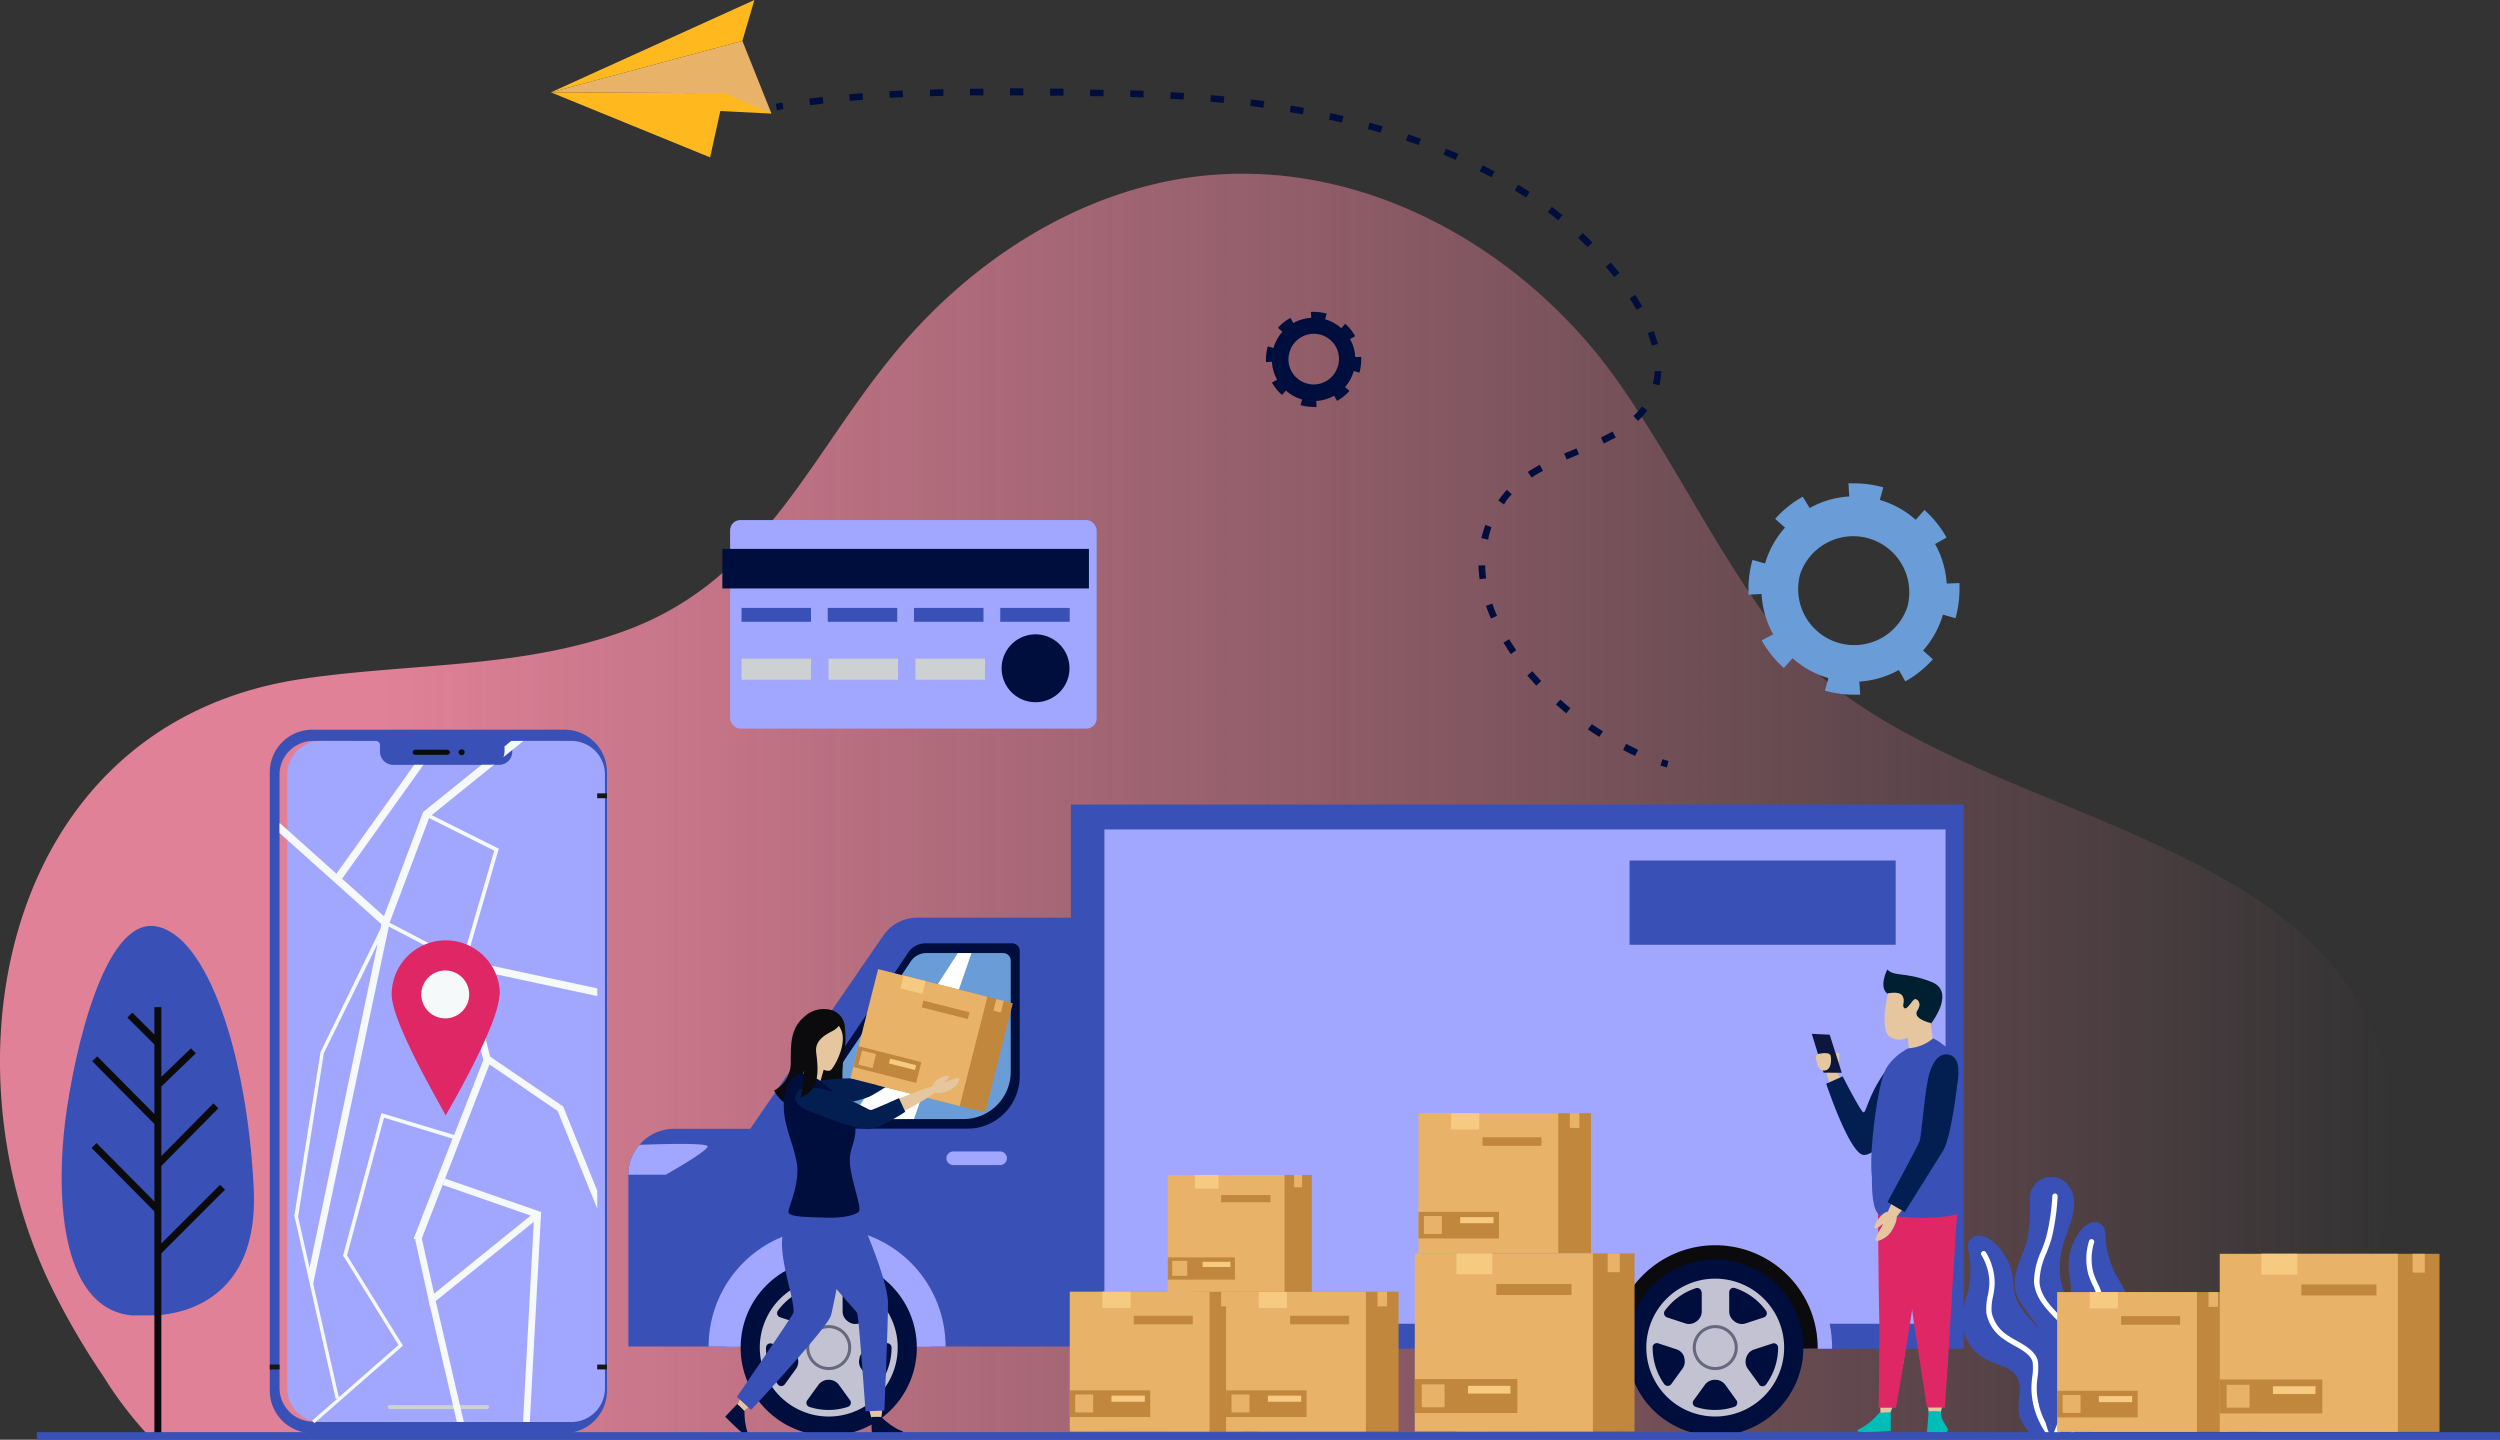 <svg id="Layer_1" data-name="Layer 1" xmlns="http://www.w3.org/2000/svg" xmlns:xlink="http://www.w3.org/1999/xlink" viewBox="0 0 417.75 240.58"><rect x="0" y="0" width="417.75" height="240.58" fill="#333333" stroke="none"/><defs><style>.cls-1{fill:none;}.cls-2{fill:url(#Gradiente_sem_nome_69);}.cls-3{fill:#6a9dd8;}.cls-25,.cls-4{fill:#000e3e;}.cls-5{fill:#3951b6;}.cls-6{fill:#fff;}.cls-7{fill:#a1a7ff;}.cls-8{fill:#c2c2d2;}.cls-9{fill:#67677e;}.cls-10{fill:#0b0a0c;}.cls-11{clip-path:url(#clip-path);}.cls-12{fill:#f6f9fa;}.cls-13{fill:#ced1d2;}.cls-14{fill:#161616;}.cls-15{fill:#e02766;}.cls-16{fill:#e6c69f;}.cls-17{fill:#002032;}.cls-18{fill:#031f51;}.cls-19{fill:#00beb7;}.cls-20{fill:#0d163f;}.cls-21{fill:#c0873d;}.cls-22{fill:#e8b369;}.cls-23{fill:#f6ca81;}.cls-24{clip-path:url(#clip-path-2);}.cls-25{fill-rule:evenodd;}.cls-26{fill:#ffb91f;}</style><linearGradient id="Gradiente_sem_nome_69" y1="134.46" x2="399.92" y2="134.46" gradientUnits="userSpaceOnUse"><stop offset="0.16" stop-color="#e08197"/><stop offset="1" stop-color="#e08197" stop-opacity="0"/></linearGradient><clipPath id="clip-path"><path class="cls-1" d="M99.8,129.44V232a5.64,5.64,0,0,1-5.64,5.63H52.35A5.64,5.64,0,0,1,46.71,232V129.44a5.64,5.64,0,0,1,5.64-5.63h9.16a.7.7,0,0,1,.7.69v1.11a2.19,2.19,0,0,0,2.19,2.19H82.11a2.2,2.2,0,0,0,2.2-2.19V124.5a.69.69,0,0,1,.69-.69h9.16A5.64,5.64,0,0,1,99.8,129.44Z"/></clipPath><clipPath id="clip-path-2"><path class="cls-1" d="M308.87,199.89s-4.7,42.58,36.64,40.27,33.22-41.28,33.22-41.28l-29.22-25Z"/></clipPath></defs><title>Smooth Operations in Supply Chain</title><path class="cls-2" d="M389.92,227.22A61,61,0,0,1,381,240H24.93a62.66,62.66,0,0,1-7.64-10,121.32,121.32,0,0,1-8.92-15.4c-18.52-38.69-7.09-93.89,42.16-101.16,18.16-2.69,37.05-1.66,54.46-8.24,23-8.67,30.49-29.7,45.34-47.18,10.86-12.82,25.48-23,41.89-27.09,30.42-7.64,61.44,8.6,78.65,33.55,9,13,15.85,27.33,25.28,40,26.1,34.95,101.38,30.74,103.71,83.68C400.45,201.68,396.43,215.25,389.92,227.22Z"/><path class="cls-3" d="M325.29,97.51a15.46,15.46,0,0,0-1.94-6.61l1.92-1.07a17.67,17.67,0,0,0-3.7-4.61l-1.46,1.64a15.45,15.45,0,0,0-6-3.32l.59-2.1h0a17.9,17.9,0,0,0-4.82-.67c-.35,0-.7,0-1,0l.13,2.19a15.45,15.45,0,0,0-6.61,1.93L301.24,83a17.67,17.67,0,0,0-4.61,3.7l1.64,1.46a15.6,15.6,0,0,0-3.33,6l-2.1-.6v0a17.9,17.9,0,0,0-.67,4.82c0,.35,0,.69,0,1l2.19-.13A15.62,15.62,0,0,0,296.3,106L294.38,107a17.56,17.56,0,0,0,3.7,4.62l1.46-1.63a15.45,15.45,0,0,0,6,3.32l-.6,2.1,0,0a17.9,17.9,0,0,0,4.82.67c.36,0,.72,0,1.07,0l-.13-2.19a15.46,15.46,0,0,0,6.6-1.94l1.07,1.91a17.51,17.51,0,0,0,4.61-3.7l-1.64-1.46a15.42,15.42,0,0,0,3.32-6l2.1.6h0a17.9,17.9,0,0,0,.67-4.82q0-.54,0-1.05ZM306,112h0l.1-.38Zm12.85-11a9.37,9.37,0,0,1-18.38-2.54,9.51,9.51,0,0,1,.35-2.56,9.37,9.37,0,0,1,18,5.1Z"/><path class="cls-4" d="M226.46,59.66a6.86,6.86,0,0,0-.87-3l.86-.48a7.88,7.88,0,0,0-1.66-2.07l-.66.74a6.92,6.92,0,0,0-2.71-1.5l.27-.94h0a8.17,8.17,0,0,0-2.17-.3l-.47,0,.06,1a7,7,0,0,0-3,.87l-.48-.86a7.93,7.93,0,0,0-2.08,1.66l.74.66a6.9,6.9,0,0,0-1.49,2.71l-.95-.27v0a7.74,7.74,0,0,0-.31,2.17c0,.15,0,.3,0,.46l1-.06a6.82,6.82,0,0,0,.87,3l-.87.48A8.18,8.18,0,0,0,214.23,66l.65-.74a6.92,6.92,0,0,0,2.71,1.5l-.27.94h0a8.11,8.11,0,0,0,2.17.3H220l-.06-1a7,7,0,0,0,3-.87l.48.86a7.72,7.72,0,0,0,2.07-1.67l-.74-.65A6.75,6.75,0,0,0,226.21,62l.95.27h0a8.17,8.17,0,0,0,.3-2.17c0-.16,0-.32,0-.47Zm-8.67,6.52h0l0-.17Zm5.77-5a4.23,4.23,0,0,1-4.05,3.07,4.56,4.56,0,0,1-1.14-.17,4.2,4.2,0,0,1-3.07-4,4.13,4.13,0,0,1,.16-1.14,4.21,4.21,0,1,1,8.1,2.29Z"/><path class="cls-5" d="M199.67,197.34H119.35l28.25-41a6.9,6.9,0,0,1,5.68-3h46.39Z"/><path class="cls-4" d="M161.59,188.62H131.94l19.83-29.46a3.45,3.45,0,0,1,2.86-1.53h14.51a1.27,1.27,0,0,1,1.26,1.27v20.91A8.8,8.8,0,0,1,161.59,188.62Z"/><path class="cls-3" d="M168.89,160.53v18.58A7.9,7.9,0,0,1,161,187H134.47l17.74-26.37a3.08,3.08,0,0,1,2.56-1.37h12.85A1.27,1.27,0,0,1,168.89,160.53Z"/><polygon class="cls-6" points="162.34 159.26 152.72 187 142.21 187 160.05 159.26 162.34 159.26"/><path class="cls-5" d="M180.73,188.62V225H105V196.26a7.68,7.68,0,0,1,7.64-7.64Z"/><rect class="cls-5" x="178.95" y="134.44" width="149.16" height="90.93"/><rect class="cls-7" x="184.55" y="138.6" width="140.55" height="82.6"/><rect class="cls-5" x="272.3" y="143.79" width="44.47" height="14.08"/><path class="cls-7" d="M118.24,191.55c.11.75-7,4.75-7,4.75H105v0a7.54,7.54,0,0,1,1.86-5C110,191.18,118.16,190.94,118.24,191.55Z"/><path class="cls-7" d="M158,225H118.41A19.79,19.79,0,0,1,158,225Z"/><path class="cls-7" d="M155.6,225H121.36a17.12,17.12,0,0,1,34.24,0Z"/><circle class="cls-4" cx="138.48" cy="225.18" r="14.72"/><path class="cls-8" d="M128.22,230.41a11.52,11.52,0,1,0-.69-8.79A11.47,11.47,0,0,0,128.22,230.41Zm8-14.48v3.22a2,2,0,0,1-.83,1.61l-.12.09a2,2,0,0,1-1.79.29l-3.06-1A.72.72,0,0,1,130,219a10.51,10.51,0,0,1,5.22-3.79A.73.73,0,0,1,136.19,215.93Zm10.37,4.21-3.05,1a2,2,0,0,1-1.79-.29l-.12-.09a2,2,0,0,1-.83-1.61v-3.24a.72.72,0,0,1,.95-.68h0a10.44,10.44,0,0,1,5.22,3.81A.72.72,0,0,1,146.56,220.14Zm-.78,11.18-1.89-2.6a2,2,0,0,1-.28-1.79c0-.05,0-.1,0-.14a2,2,0,0,1,1.28-1.29l3.06-1a.73.73,0,0,1,1,.68,10.43,10.43,0,0,1-2,6.15A.73.73,0,0,1,145.78,231.32ZM134.88,234l1.9-2.62a2.08,2.08,0,0,1,1.69-.82h0a2.08,2.08,0,0,1,1.69.82l1.88,2.59a.73.73,0,0,1-.36,1.12,10.37,10.37,0,0,1-6.45,0h0A.72.72,0,0,1,134.88,234ZM128,225.2a.73.73,0,0,1,.95-.69l3.06,1a2,2,0,0,1,1.28,1.29s0,.09,0,.14a2,2,0,0,1-.28,1.79l-1.88,2.59a.72.72,0,0,1-1.17,0A10.46,10.46,0,0,1,128,225.2Z"/><circle class="cls-8" cx="138.48" cy="225.18" r="3.5"/><path class="cls-9" d="M134.72,225.18a3.76,3.76,0,1,1,3.76,3.76A3.77,3.77,0,0,1,134.72,225.18Zm.51,0a3.25,3.25,0,1,0,3.25-3.25A3.25,3.25,0,0,0,135.23,225.18Z"/><path class="cls-7" d="M306.14,225.19v.18h-39.6v-.18a19.8,19.8,0,1,1,39.6,0Z"/><path class="cls-10" d="M303.73,225.19v.18H269.51v-.18a17.11,17.11,0,1,1,34.22,0Z"/><circle class="cls-4" cx="286.62" cy="225.18" r="14.72"/><path class="cls-8" d="M276.36,230.41a11.41,11.41,0,0,0,6.7,5.73,11.53,11.53,0,0,0,14.51-7.4,11.52,11.52,0,0,0-7.39-14.51,11.51,11.51,0,0,0-13.82,16.18Zm8-14.48v3.22a2,2,0,0,1-.82,1.61l-.12.09a2,2,0,0,1-1.8.29l-3.05-1a.73.73,0,0,1-.38-1.11,10.51,10.51,0,0,1,5.22-3.79A.73.73,0,0,1,284.32,215.93Zm10.38,4.21-3.05,1a2,2,0,0,1-1.8-.29l-.11-.09a2,2,0,0,1-.83-1.61v-3.24a.72.72,0,0,1,.94-.68h0a10.36,10.36,0,0,1,5.22,3.81A.71.71,0,0,1,294.7,220.14Zm-.79,11.18-1.89-2.6a2,2,0,0,1-.28-1.79c0-.05,0-.1.05-.14a2,2,0,0,1,1.28-1.29l3.06-1a.72.72,0,0,1,.95.68,10.37,10.37,0,0,1-.51,3.23,10.59,10.59,0,0,1-1.49,2.92A.73.73,0,0,1,293.91,231.32ZM283,234l1.9-2.62a2.08,2.08,0,0,1,1.69-.82h0a2.1,2.1,0,0,1,1.69.82l1.87,2.59a.73.73,0,0,1-.35,1.12,10.41,10.41,0,0,1-6.46,0h0A.71.71,0,0,1,283,234Zm-6.86-8.84a.72.72,0,0,1,.95-.69l3.05,1a2,2,0,0,1,1.29,1.29s0,.09,0,.14a2,2,0,0,1-.28,1.79l-1.88,2.59a.73.73,0,0,1-1.18,0A10.52,10.52,0,0,1,276.16,225.2Z"/><circle class="cls-8" cx="286.62" cy="225.18" r="3.5"/><path class="cls-9" d="M282.86,225.18a3.76,3.76,0,1,1,3.76,3.76A3.76,3.76,0,0,1,282.86,225.18Zm.51,0a3.25,3.25,0,1,0,3.25-3.25A3.25,3.25,0,0,0,283.37,225.18Z"/><path class="cls-7" d="M167.12,194.68h-7.83a1.14,1.14,0,0,1-1.14-1.13h0a1.14,1.14,0,0,1,1.14-1.14h7.83a1.13,1.13,0,0,1,1.13,1.14h0A1.13,1.13,0,0,1,167.12,194.68Z"/><path class="cls-5" d="M94.31,121.93H52.2A7.11,7.11,0,0,0,45.08,129V232.37a7.11,7.11,0,0,0,7.12,7.11H94.31a7.11,7.11,0,0,0,7.12-7.11V129A7.11,7.11,0,0,0,94.31,121.93Zm5.48,110a5.62,5.62,0,0,1-5.63,5.63H52.35A5.64,5.64,0,0,1,46.71,232V129.44a5.64,5.64,0,0,1,5.64-5.63h6.57v8.45H87.59v-8.45h6.57a5.62,5.62,0,0,1,5.63,5.63Z"/><path class="cls-10" d="M74.81,125.28H69.33a.43.43,0,0,0,0,.85h5.48a.43.43,0,0,0,0-.85Zm2.31-.06a.48.48,0,0,0-.48.48.48.48,0,1,0,1,0A.48.48,0,0,0,77.12,125.22Z"/><path class="cls-7" d="M101.09,129.43V232a5.63,5.63,0,0,1-5.63,5.62H53.63A5.62,5.62,0,0,1,48,232V129.43a5.63,5.63,0,0,1,5.63-5.62H62.8a.69.69,0,0,1,.7.69v1.1a2.21,2.21,0,0,0,2.19,2.21H83.4a2.21,2.21,0,0,0,2.2-2.21v-1.1a.69.69,0,0,1,.7-.69h9.16A5.63,5.63,0,0,1,101.09,129.43Z"/><g class="cls-11"><path class="cls-12" d="M103.39,165.93l-25.48-5.47,5.44-18.64-11.22-5.61L89.71,122l-.8-1-18.2,14.68L64.16,153.1l-7-6.26,16.5-23.11-1-.74L56.21,146l-9.43-8.44-.85.94,17.8,15.93-.16.79-10,20.55-4.37,27.3.63.1L54.11,176l9-18.34-11.56,55,.71,2.17,12.71-60L76.77,161l4,16.11-4.88,12.55L63.73,186,57.3,209.9l.61.16,6.26-23.3,11.44,3.51L69.11,207l1.17.46,3.89-10,7.88-20.26-3.77-15.38,24.84,5.34ZM65.1,154.19l6.6-17.49,10.89,5.45-5.3,18.18-.72-.16v0Z"/></g><path class="cls-13" d="M81.39,235.45H65.12a.32.32,0,0,1-.32-.33.32.32,0,0,1,.32-.32H81.39a.32.32,0,0,1,.32.32A.32.32,0,0,1,81.39,235.45Z"/><rect class="cls-14" x="99.79" y="132.57" width="1.63" height="0.81"/><rect class="cls-14" x="99.79" y="228.02" width="1.63" height="0.81"/><rect class="cls-14" x="45.08" y="228.02" width="1.63" height="0.81"/><path class="cls-1" d="M94.16,124.86H85.35v.75a3.24,3.24,0,0,1-3.24,3.24H64.4a3.24,3.24,0,0,1-3.24-3.24v-.75H52.35a4.59,4.59,0,0,0-4.59,4.58V232a4.59,4.59,0,0,0,4.59,4.58H94.16A4.58,4.58,0,0,0,98.74,232V129.44a4.58,4.58,0,0,0-4.58-4.58Z"/><polygon class="cls-12" points="88.53 237.62 87.4 237.59 89.24 203.32 73.98 198.01 74.35 196.94 90.42 202.53 88.53 237.62"/><polygon class="cls-12" points="52.53 237.81 52.16 237.39 66.59 224.75 57.38 209.87 57.86 209.57 67.33 224.86 52.53 237.81"/><polygon class="cls-12" points="71.83 218.19 69.37 207.14 70.47 206.89 72.54 216.17 89.47 202.48 90.19 203.36 71.83 218.19"/><polygon class="cls-12" points="76.34 237.6 71.63 217.31 72.73 217.05 77.5 237.61 76.34 237.6"/><polygon class="cls-12" points="99.8 198.97 99.8 200.48 99.81 201.98 93.18 185.65 80.99 177.32 81.64 176.38 94.11 184.9 99.8 198.97"/><polygon class="cls-12" points="56.09 233.76 49.16 203 49.71 202.88 56.65 233.64 56.09 233.76"/><path class="cls-15" d="M83.45,166.17c0,5-9,20.24-9,20.24.21,0-9-15.25-9-20.24a9,9,0,0,1,18.08,0Z"/><path class="cls-12" d="M78.4,166.17a4,4,0,1,1-4-4A4,4,0,0,1,78.4,166.17Z"/><path class="cls-16" d="M322.81,219.38c4-1.58,2.58,13.09,1.34,17.18s-1.87,1.48-2.29-5.49S321.25,220,322.81,219.38Z"/><path class="cls-16" d="M316.48,219c4.11-1,1,13.34-.66,17.22s-1.8,1.22-1.49-5.76S314.86,219.42,316.48,219Z"/><path class="cls-16" d="M322.16,201.76a2.69,2.69,0,0,1,3.36,2,38.27,38.27,0,0,1,.53,6.4c-.07,5.34.15,10.26-1.78,11.36s-4.44-1.69-5-6.87c-.5-4.69-1.83-10.45-.56-11.51A11.23,11.23,0,0,1,322.16,201.76Z"/><path class="cls-16" d="M318.64,201.93a2.72,2.72,0,0,1,2.73,2.71,40.57,40.57,0,0,1-.48,6.3c-.87,5.14-1.42,9.95-3.33,10.59s-3.76-2.61-3.48-7.74c.26-4.64-.07-10.5,1.24-11.24A9.21,9.21,0,0,1,318.64,201.93Z"/><path class="cls-15" d="M313.77,197.37s.15,20.86.25,22.73-.1,15.13-.1,15.13l2.9,0s5-28.44,4.66-33.08S313.77,197.37,313.77,197.37Z"/><path class="cls-15" d="M327.08,202s-1,15.45-1.1,17.74-1,15.46-1,15.46H322s-1.9-12.18-2.16-14c-.36-2.47-2.14-15.07-2.27-22.13S327.08,202,327.08,202Z"/><path class="cls-16" d="M319.15,176.86a1.89,1.89,0,0,1,.37,2c-1.13,3.1-5.1,13.44-7.45,12.77-2.76-.78,1.31-9.74,2.81-12.18C316.14,177.42,317.9,175.6,319.15,176.86Z"/><path class="cls-16" d="M312.7,191.85a1.92,1.92,0,0,0,0-1.76c-1.31-2.76-6.11-12.71-7.44-12.67-1.55.05,4.71,14.73,5.52,14.87C311.44,192.4,312.2,192.71,312.7,191.85Z"/><path class="cls-17" d="M315.36,162s-1.51,3,.07,4.06l0,0s2.06-.45,2.54.59c.35.77-.16,1.4.16,1.84.52.72,1.48-1.57,2-1.41s.93.75.26,1.8c-.94,1.48,2.26,2.2,2.26,2.2h0c.47-.62,4.14-5.6-.1-7.08C318.08,162.33,316.61,163.26,315.36,162Z"/><path class="cls-16" d="M315.47,166l0,0,0,0s-1.42,6.1.27,7.19a2.82,2.82,0,0,0,3.05.17l.28,2.56,4-1.58-.44-3.33,0-.06h0s-3.2-.72-2.26-2.2c.67-1,.23-1.63-.26-1.8s-1.45,2.13-2,1.41c-.32-.44.19-1.07-.16-1.84C317.53,165.52,315.47,166,315.47,166Z"/><path class="cls-18" d="M316.73,176.87a26.29,26.29,0,0,0-3.52,5.12c-1.38,2.77-1.44,3.89-1.84,3.87s-3.46-6-3.46-6l-2.75,1.23S309.11,193,311.48,193s6.85-6.16,6.85-6.16Z"/><path class="cls-5" d="M318,176.28c.13-.34.24-.61.31-.78a9.15,9.15,0,0,0-3,2.81c-1.46,2.22-2.62,12.05-2.62,15.78,0,.94,0,1.81.11,2.63,0,1.34-.08,6.34,1.67,6.38,1.57.05,5.8.53,7.53.38,2.58,0,4.94-.45,5.19-.72.45-.51-.69-3.7-.64-7.28s.56-7.84,1.06-14.45a6.77,6.77,0,0,0-3-6.52c-.21.1-.49.24-.8.42.32-.18.59-.32.8-.42a6.9,6.9,0,0,0-1.59-1,7.11,7.11,0,0,1-4.11,1.66v0a6.25,6.25,0,0,0-.61.31c-.07.17-.18.44-.31.78m-3.84,19.32v0Z"/><path class="cls-16" d="M325.79,176.76a1.9,1.9,0,0,1,.92,1.83c-.22,3.29-1.14,14.32-3.58,14.34-2.88,0-1.47-9.72-.71-12.49C323.06,178.14,324.24,175.9,325.79,176.76Z"/><path class="cls-16" d="M322.73,190.57a1.91,1.91,0,0,0-1.47,1c-1.55,2.63-7.1,12.19-6.31,13.27.91,1.25,9.55-12.17,9.21-12.92C323.9,191.3,323.73,190.5,322.73,190.57Z"/><path class="cls-19" d="M314,236.1a10.71,10.71,0,0,1-1.91,1.83c-1.34,1-1.69.81-1.72,1.19s5.58,0,5.58,0V236A15.93,15.93,0,0,0,314,236.1Z"/><path class="cls-19" d="M324.32,235.85a3.11,3.11,0,0,0,.48,1.77c.78,1.36.79,1.08.6,1.58s-3.39.07-3.39.07l.28-3.45A13.68,13.68,0,0,1,324.32,235.85Z"/><polyline class="cls-1" points="313.52 197.74 313.88 197.81 314.9 197.99 315.16 198.04"/><path class="cls-18" d="M327.08,181s-1,9.06-2.4,11.3-6.4,10.24-6.4,10.24l-2.88-1.68s5.07-9.31,5.38-10.21.86-8.69,1.6-11.2,1.94-3.56,3.36-3.2C328,176.79,327.08,181,327.08,181Z"/><path class="cls-16" d="M313.47,207.3c-.37-.21.81-2,1.09-2.57.05-.08.07-.14.06-.16s0,0-.06,0c-.22.13-.93.88-1.25.65s.54-1.67,1.17-2.21l.11-.09a1.6,1.6,0,0,1,1.82-.32c1.17.49.07,2.45-.33,3.11a3.88,3.88,0,0,1-1.45,1.31C314.13,207.3,313.67,207.42,313.47,207.3Z"/><path class="cls-16" d="M306.72,176s.56-.23.61.16a11.56,11.56,0,0,1-.06,1.53"/><polygon class="cls-20" points="302.75 172.75 304.73 179.24 307.76 179.26 305.74 172.9 302.75 172.75"/><path class="cls-16" d="M303.45,176.88a.65.65,0,0,1,.45-.78c.71-.14,1.86-.28,2,.32.2.88,0,2.43-1,2.46S303.71,178.17,303.45,176.88Z"/><path class="cls-16" d="M138,201.74a2.53,2.53,0,0,0-1.68,3.21,17,17,0,0,0,2,4.18c2.66,4.16,4.68,9.69,6.62,9.69s2.67-3.41.85-7.89c-1.65-4-3.12-9.34-4.55-9.62A9.36,9.36,0,0,0,138,201.74Z"/><path class="cls-16" d="M137,219.1c-1.48-4.27-11.37,10.24-13.42,14.84s.73,2.46,5.87-3.57S137.53,220.77,137,219.1Z"/><path class="cls-16" d="M146.36,216.4c-3.85-2.35-2.25,15.14-.91,20s2.13,1.44,2.26-6.48S147.88,217.33,146.36,216.4Z"/><path class="cls-16" d="M135.57,201.47a2.51,2.51,0,0,0-3,2.07,16.64,16.64,0,0,0,0,4.69c.67,5,.11,10.9,2,11.83s4.07-1.78,4.35-6.65c.25-4.4,1.22-9.84,0-10.77A10.64,10.64,0,0,0,135.57,201.47Z"/><path class="cls-10" d="M132.13,177.74c.05-2.73-.24-5.73,2.23-7.8a4.72,4.72,0,0,1,4.87-1.06,3.11,3.11,0,0,1,1.93,2.62,17.57,17.57,0,0,1-.22,5.46,21.6,21.6,0,0,0-.17,2.9c0,.77.1,1.52.16,2.28a3.35,3.35,0,0,1-.21,1.6,1.55,1.55,0,0,1-1.5.95c-1.06,0-2.12,0-3.18.05a9.3,9.3,0,0,0-1.76.19,3.8,3.8,0,0,1-2.31-.15,5.52,5.52,0,0,1-2.62-2.56A5.15,5.15,0,0,0,132.13,177.74Z"/><rect class="cls-16" x="134.36" y="177.27" width="3.12" height="3.57" transform="translate(53.97 -30.27) rotate(15.82)"/><path class="cls-16" d="M136.28,178.09s1.95,1.23,2.55.71,2.55-4,1.86-6.33a3.87,3.87,0,0,0-5.26-2.37c-1.69,1-2,6.52-.82,7.17A10.83,10.83,0,0,0,136.28,178.09Z"/><path class="cls-16" d="M155,175.88c.44,1,2.12.06,2.67-.29.91-.57,1.55-1.93,1.33-2.29s-2.22,1-2.34,1,.79-.82.54-1.15-1.57.57-2,1.13A1.4,1.4,0,0,0,155,175.88Z"/><path class="cls-16" d="M133.24,184a1.62,1.62,0,0,0,1.54.75c2.77-.23,12-1.13,12-3.18,0-2.41-8.17-1.12-10.48-.45C134.36,181.65,132.5,182.67,133.24,184Z"/><path class="cls-16" d="M144.18,181.41a1.59,1.59,0,0,1,.81-1.23c2.21-1.29,10.25-5.9,11.15-5.24,1.05.77-10.24,8-10.87,7.67S144.12,182.24,144.18,181.41Z"/><path class="cls-18" d="M136.52,185.09s6.86-.82,9.08-2c1.87-1,5.57-3.56,5.57-3.56l-1.33-2.22s-4.6,2.68-4.89,2.77-6.08,0-8.1.6-4.48,1.45-4.08,3.29S136.52,185.09,136.52,185.09Z"/><rect class="cls-21" x="148.4" y="165.06" width="18.83" height="18.83" transform="translate(-50.11 284.55) rotate(-75.77)"/><rect class="cls-22" x="144.13" y="163.98" width="18.83" height="18.83" transform="translate(-52.27 279.59) rotate(-75.77)"/><rect class="cls-23" x="151.47" y="162.67" width="2.2" height="3.79" transform="translate(-44.46 271.99) rotate(-75.77)"/><rect class="cls-21" x="154.03" y="168.17" width="7.95" height="1.16" transform="translate(46.34 -33.67) rotate(14.23)"/><rect class="cls-21" x="146.49" y="172.48" width="3.59" height="10.84" transform="translate(-60.62 277.89) rotate(-75.77)"/><rect class="cls-23" x="148.57" y="177.44" width="4.49" height="0.83" transform="translate(48.35 -31.62) rotate(14.23)"/><rect class="cls-22" x="143.7" y="175.81" width="2.42" height="2.42" transform="translate(47.97 -30.19) rotate(14.23)"/><rect class="cls-22" x="165.88" y="167.44" width="1.99" height="1.28" transform="translate(-37.08 288.51) rotate(-75.77)"/><path class="cls-16" d="M135.18,179.88a2.28,2.28,0,0,0-2.68,1,8.66,8.66,0,0,0-1.29,5.32c.38,4,2.56,4.67,2.56,8.82s-1.42,7.07-1.2,7.54,9.55,1,10.26-.18-1.53-5-1.53-8.31,1.2-3.9.93-6.44-3-4.15-4.68-6.13A5.59,5.59,0,0,0,135.18,179.88Z"/><path class="cls-5" d="M143.38,202.56s5,11.08,5,15.15-.6,18-.6,18l-3.15.11s-1.09-15.64-1.4-16.41-9.38-9.12-9.38-16.13S143.38,202.56,143.38,202.56Z"/><path class="cls-5" d="M132,202.66a10.65,10.65,0,0,0-1.29,6.08c.21,3.82,2.37,9.69,1.8,10.77s-9.37,13.91-9.37,13.91l2.37,2.17s12.77-13.71,13.34-15.77,2.89-14.48,2.89-16.64S132,202.66,132,202.66Z"/><path class="cls-4" d="M133.24,179.53a1.45,1.45,0,0,1,1-.12,7.58,7.58,0,0,1,3.76,1.94c1.73,1.73,4.52,3.43,4.89,6.6s-1.33,3.83-.77,7.31,2,6.78,1.3,7.3-2.55,1-5.45.91-6.3-.08-6.23-1,2-4.88,1.38-8.25-2.15-6.1-2.15-9.39C130.93,182,132,180.15,133.24,179.53Z"/><path class="cls-16" d="M155.9,182.07c.26,1.08,2.08.41,2.69.16,1-.41,1.84-1.65,1.68-2s-2.36.67-2.47.61.91-.68.72-1-1.64.29-2.12.78A1.4,1.4,0,0,0,155.9,182.07Z"/><path class="cls-16" d="M133.34,183.27a1.6,1.6,0,0,0,1,1.4c2.52,1.13,11.06,4.78,12,3,1.14-2.12-6.63-4.9-9-5.42C135.44,181.79,133.32,181.78,133.34,183.27Z"/><path class="cls-16" d="M144.61,186.82a1.62,1.62,0,0,1,.93-1.15c2.32-1.07,10.77-4.9,11.6-4.15s-10.95,6.95-11.55,6.6S144.47,187.64,144.61,186.82Z"/><path class="cls-18" d="M135.67,185.83s7.64,3.18,9.75,2.82,5.85-2.87,5.85-2.87l-1.05-2.28s-4.42,2-4.73,2-5.34-2.91-7.39-3.37-4.63-.88-5.15.92S135.67,185.83,135.67,185.83Z"/><path class="cls-4" d="M147.28,236.78a10.51,10.51,0,0,0,1.94,1.57c1.31.88,1.63.65,1.68,1s-5.21.37-5.21.37l-.11-2.93A12.06,12.06,0,0,1,147.28,236.78Z"/><path class="cls-4" d="M124.41,235.81a11.07,11.07,0,0,0,.23,2.48c.3,1.55.68,1.62.47,1.9s-3.93-3.45-3.93-3.45l2-2.13A12.46,12.46,0,0,1,124.41,235.81Z"/><path class="cls-10" d="M134.3,179.81h0v0a17.57,17.57,0,0,0-1.31-6.17s1.59-4,2.21-4.3A13.65,13.65,0,0,1,138,169l2.69,1.51h0a3.34,3.34,0,0,1-.89,1.3h0a3.15,3.15,0,0,1-.67.46c-1.19.61-2.86,1.54-2.76,3.31,0,.29.06.66.11,1.08.23,2.15.51,5.68-2.77,6.74A13.13,13.13,0,0,0,134.3,179.81Z"/><rect class="cls-21" x="242.49" y="186.01" width="23.36" height="23.36"/><rect class="cls-22" x="237.03" y="186.01" width="23.36" height="23.36"/><rect class="cls-23" x="242.49" y="186.01" width="4.7" height="2.73"/><rect class="cls-21" x="247.72" y="190.03" width="9.86" height="1.44"/><rect class="cls-21" x="237.03" y="202.5" width="13.45" height="4.45"/><rect class="cls-23" x="244" y="203.38" width="5.57" height="1.02"/><rect class="cls-22" x="237.94" y="203.19" width="3" height="3"/><rect class="cls-22" x="262.32" y="186.01" width="1.59" height="2.46"/><rect class="cls-21" x="184.22" y="215.84" width="23.36" height="23.36"/><rect class="cls-22" x="178.76" y="215.84" width="23.36" height="23.36"/><rect class="cls-23" x="184.22" y="215.84" width="4.7" height="2.73"/><rect class="cls-21" x="189.45" y="219.86" width="9.86" height="1.44"/><rect class="cls-21" x="178.76" y="232.33" width="13.45" height="4.45"/><rect class="cls-23" x="185.73" y="233.21" width="5.57" height="1.02"/><rect class="cls-22" x="179.67" y="233.02" width="3" height="3"/><rect class="cls-22" x="204.05" y="215.84" width="1.59" height="2.46"/><rect class="cls-21" x="210.34" y="215.84" width="23.36" height="23.36"/><rect class="cls-22" x="204.88" y="215.84" width="23.36" height="23.36"/><rect class="cls-23" x="210.34" y="215.84" width="4.7" height="2.73"/><rect class="cls-21" x="215.58" y="219.86" width="9.86" height="1.44"/><rect class="cls-21" x="204.88" y="232.33" width="13.45" height="4.45"/><rect class="cls-23" x="211.86" y="233.21" width="5.57" height="1.02"/><rect class="cls-22" x="205.79" y="233.02" width="3" height="3"/><rect class="cls-22" x="230.18" y="215.84" width="1.59" height="2.46"/><rect class="cls-21" x="243.37" y="209.44" width="29.76" height="29.76"/><rect class="cls-22" x="236.41" y="209.44" width="29.76" height="29.76"/><rect class="cls-23" x="243.37" y="209.44" width="5.99" height="3.48"/><rect class="cls-21" x="250.04" y="214.56" width="12.56" height="1.84"/><rect class="cls-21" x="236.41" y="230.44" width="17.14" height="5.67"/><rect class="cls-23" x="245.3" y="231.57" width="7.1" height="1.3"/><rect class="cls-22" x="237.57" y="231.33" width="3.82" height="3.82"/><rect class="cls-22" x="268.64" y="209.44" width="2.03" height="3.14"/><rect class="cls-21" x="199.68" y="196.34" width="19.52" height="19.52"/><rect class="cls-22" x="195.12" y="196.34" width="19.52" height="19.52"/><rect class="cls-23" x="199.68" y="196.34" width="3.93" height="2.28"/><rect class="cls-21" x="204.05" y="199.7" width="8.24" height="1.2"/><rect class="cls-21" x="195.12" y="210.11" width="11.24" height="3.72"/><rect class="cls-23" x="200.95" y="210.85" width="4.66" height="0.86"/><rect class="cls-22" x="195.88" y="210.69" width="2.5" height="2.5"/><rect class="cls-22" x="216.25" y="196.34" width="1.33" height="2.06"/><g class="cls-24"><path class="cls-5" d="M337.44,236.56c-.51-2.12.7-4.55-.39-6.44-.95-1.65-3.13-2-4.86-2.81a7.68,7.68,0,0,1-4.34-7.57,24.57,24.57,0,0,1,.9-3.47,15.52,15.52,0,0,0,.23-7,3.24,3.24,0,0,1-.06-1.69,1.89,1.89,0,0,1,1.95-1.09,4,4,0,0,1,2.14,1,9.47,9.47,0,0,1,3.29,5.81c.15,1,.14,2,.38,2.95,1,4,5.7,6.14,6.87,10.08.64,2.13.11,4.41-.14,6.62s-.1,4.71,1.5,6.25c.8.76-3.36,1.62-4.1,1.31A6.58,6.58,0,0,1,337.44,236.56Z"/><path class="cls-6" d="M343.05,240.69a.45.45,0,0,1-.34-.15,13.41,13.41,0,0,1-3.26-8.41,15.9,15.9,0,0,1,.13-2,9.92,9.92,0,0,0,.09-2.36c-.15-1.3-1.8-2.22-3.25-3a17.4,17.4,0,0,1-1.59-1,6.67,6.67,0,0,1-2.92-4.42,10.38,10.38,0,0,1,.25-2.89,12.21,12.21,0,0,0,.26-1.83,9,9,0,0,0-1.33-4.91.45.45,0,0,1,.15-.61.44.44,0,0,1,.61.15,10,10,0,0,1,1.46,5.42,13.93,13.93,0,0,1-.27,1.94,8.93,8.93,0,0,0-.24,2.63,6,6,0,0,0,2.57,3.81,14.66,14.66,0,0,0,1.48.9c1.56.87,3.5,1.95,3.71,3.7a11.54,11.54,0,0,1-.09,2.57,11.76,11.76,0,0,0-.13,1.85,12.5,12.5,0,0,0,3,7.85.44.44,0,0,1-.05.63A.42.42,0,0,1,343.05,240.69Z"/><path class="cls-5" d="M350.25,235.14c0-2.18-1.78-4.24-1.18-6.34.52-1.84,2.55-2.69,4-3.9a7.68,7.68,0,0,0,2.39-8.39,26.07,26.07,0,0,0-1.71-3.16,15.33,15.33,0,0,1-1.92-6.74,3.27,3.27,0,0,0-.35-1.65,1.89,1.89,0,0,0-2.16-.6,4,4,0,0,0-1.83,1.51,9.48,9.48,0,0,0-1.79,6.43c.1,1,.35,2,.35,3,0,4.12-4.06,7.33-4.24,11.44-.1,2.22,1,4.3,1.74,6.39s1.23,4.55.05,6.43c-.59.93,3.65.76,4.3.28A6.66,6.66,0,0,0,350.25,235.14Z"/><path class="cls-6" d="M345.69,240.52a.43.43,0,0,1-.19,0,.45.45,0,0,1-.2-.6,12.5,12.5,0,0,0,1.05-8.35,12.12,12.12,0,0,0-.57-1.77,11,11,0,0,1-.7-2.47c-.23-1.75,1.39-3.27,2.7-4.49a14,14,0,0,0,1.22-1.23,6,6,0,0,0,1.57-4.32,9.11,9.11,0,0,0-.86-2.49,15.08,15.08,0,0,1-.74-1.82,10,10,0,0,1,.11-5.61.44.44,0,0,1,.85.26,9,9,0,0,0-.11,5.09,13.52,13.52,0,0,0,.7,1.72,10.15,10.15,0,0,1,.94,2.73,6.66,6.66,0,0,1-1.77,5,13.47,13.47,0,0,1-1.31,1.32c-1.21,1.14-2.59,2.43-2.42,3.73a10.24,10.24,0,0,0,.66,2.27,14.71,14.71,0,0,1,.6,1.88,13.39,13.39,0,0,1-1.13,8.95A.45.45,0,0,1,345.69,240.52Z"/><path class="cls-5" d="M350.42,231.13a12.84,12.84,0,0,0-2.21-11c-1.16-1.44-2.68-2.65-3.35-4.38-1.2-3.06-.67-6.56.47-9.56,1-2.72,2.26-5.86.06-8.36a3.58,3.58,0,0,0-6.22,2.28v.07a31.16,31.16,0,0,1-.38,6.83c-.75,3.18-3.21,6.52-1.6,9.83,1.27,2.58,3.67,4.53,4.56,7.3.51,1.56.18,3,.06,4.57-.26,3.25-1,9.3,1.4,12,1,1.11,2.37-.78,3.09-1.57A17.74,17.74,0,0,0,350.42,231.13Z"/><path class="cls-6" d="M343.34,240.76l-.14,0a.44.44,0,0,1-.28-.56c.33-1,.8-2.17,1.3-3.37,1.71-4.13,3.84-9.27,1.66-13.42a15.2,15.2,0,0,0-2.56-3.23c-1.62-1.71-3.29-3.47-3.44-6a12.76,12.76,0,0,1,1.23-5.17,23.32,23.32,0,0,0,.83-2.37,35.66,35.66,0,0,0,1-6.8.45.45,0,0,1,.48-.41.45.45,0,0,1,.41.48,37.87,37.87,0,0,1-1,7c-.22.81-.55,1.65-.86,2.46a12,12,0,0,0-1.17,4.8c.13,2.23,1.62,3.81,3.2,5.47a16.67,16.67,0,0,1,2.7,3.42c2.37,4.52.15,9.88-1.63,14.18-.49,1.19-1,2.31-1.28,3.3A.44.44,0,0,1,343.34,240.76Z"/></g><rect class="cls-21" x="349.21" y="215.91" width="23.36" height="23.36"/><rect class="cls-22" x="343.75" y="215.91" width="23.36" height="23.36"/><rect class="cls-23" x="349.21" y="215.91" width="4.7" height="2.73"/><rect class="cls-21" x="354.44" y="219.93" width="9.86" height="1.44"/><rect class="cls-21" x="343.75" y="232.4" width="13.45" height="4.45"/><rect class="cls-23" x="350.72" y="233.28" width="5.57" height="1.02"/><rect class="cls-22" x="344.66" y="233.09" width="3" height="3"/><rect class="cls-22" x="369.04" y="215.91" width="1.59" height="2.46"/><rect class="cls-21" x="377.88" y="209.51" width="29.76" height="29.76"/><rect class="cls-22" x="370.92" y="209.51" width="29.76" height="29.76"/><rect class="cls-23" x="377.88" y="209.51" width="5.99" height="3.48"/><rect class="cls-21" x="384.55" y="214.63" width="12.56" height="1.84"/><rect class="cls-21" x="370.92" y="230.51" width="17.14" height="5.67"/><rect class="cls-23" x="379.81" y="231.64" width="7.1" height="1.3"/><rect class="cls-22" x="372.08" y="231.4" width="3.82" height="3.82"/><rect class="cls-22" x="403.15" y="209.51" width="2.03" height="3.14"/><rect class="cls-7" x="122" y="86.9" width="61.25" height="34.85" rx="1.71"/><rect class="cls-4" x="120.71" y="91.72" width="61.25" height="6.61"/><path class="cls-25" d="M178.71,111.71A5.67,5.67,0,1,1,173,106,5.67,5.67,0,0,1,178.71,111.71Z"/><rect class="cls-5" x="123.91" y="101.58" width="11.61" height="2.32"/><rect class="cls-5" x="138.32" y="101.58" width="11.61" height="2.32"/><rect class="cls-5" x="152.73" y="101.58" width="11.61" height="2.32"/><rect class="cls-5" x="167.14" y="101.58" width="11.61" height="2.32"/><rect class="cls-13" x="123.91" y="110.06" width="11.61" height="3.53"/><rect class="cls-13" x="138.45" y="110.06" width="11.61" height="3.53"/><rect class="cls-13" x="152.98" y="110.06" width="11.61" height="3.53"/><polygon class="cls-26" points="128.91 18.98 114.41 18.26 117.69 12.99 124.88 14.98 128.91 18.98"/><polygon class="cls-22" points="124.05 6.83 128.91 18.98 121.02 15.58 92.05 15.43 124.05 6.83"/><polygon class="cls-26" points="126.06 0 124.05 6.83 92.05 15.43 126.06 0"/><polygon class="cls-26" points="121.02 15.58 118.66 26.3 92.05 15.43 121.02 15.58"/><path class="cls-4" d="M278.53,128.25l-1.07-.33.34-1.06c.35.12.7.22,1,.32Z"/><path class="cls-4" d="M273.23,126.3c-.68-.3-1.36-.62-2-1l.49-1c.67.33,1.33.65,2,1Zm-6-3.18c-.64-.39-1.27-.81-1.89-1.23L266,121c.62.42,1.23.82,1.86,1.21Zm-5.51-3.93c-.59-.48-1.16-1-1.72-1.47l.73-.83c.55.49,1.12,1,1.69,1.43Zm-5-4.62c-.52-.55-1-1.12-1.51-1.69l.85-.72c.47.56,1,1.11,1.47,1.65Zm-4.27-5.28c-.43-.63-.84-1.26-1.22-1.91l.95-.57c.38.62.77,1.24,1.19,1.85Zm-3.31-5.94c-.23-.52-.44-1-.63-1.56-.07-.18-.14-.37-.2-.56l1.05-.37.19.55c.19.5.39,1,.61,1.5Zm-1.9-6.57a22.48,22.48,0,0,1-.18-2.3l1.12,0a17.89,17.89,0,0,0,.16,2.17Zm1.39-6.61-1.09-.26a18.81,18.81,0,0,1,.68-2.21l1,.4A15,15,0,0,0,248.67,90.17Zm2.65-5.89-.91-.64.42-.58c.32-.42.66-.83,1-1.22l.82.75a13.66,13.66,0,0,0-.95,1.14C251.59,83.91,251.45,84.09,251.32,84.28Zm4.64-4.5-.62-.92c.61-.41,1.25-.79,2-1.18l.53,1C257.15,79,256.54,79.4,256,79.78Zm5.87-3-.43-1,1.69-.7.38-.16.42,1-.38.15ZM268,74.11l-.49-1c.71-.35,1.34-.69,1.94-1l.56,1C269.4,73.39,268.75,73.75,268,74.11Zm5.71-3.79-.76-.81a12.45,12.45,0,0,0,1.43-1.59l.89.67A13.25,13.25,0,0,1,273.72,70.32Zm3.57-5.94-1.08-.26a11.94,11.94,0,0,0,.3-2.1l1.11,0A12.49,12.49,0,0,1,277.29,64.38ZM276,57.76c-.18-.68-.4-1.37-.66-2.08l1-.39c.28.74.51,1.48.7,2.19Zm-2.54-6c-.36-.63-.74-1.26-1.15-1.88l.94-.6c.41.64.81,1.28,1.18,1.94Zm-3.73-5.46c-.46-.58-.94-1.15-1.42-1.71l.85-.73c.49.57,1,1.15,1.44,1.75Zm-4.43-5c-.53-.53-1.06-1-1.59-1.55l.77-.81c.53.51,1.07,1,1.61,1.58Zm-4.92-4.48c-.6-.49-1.19-1-1.74-1.36l.66-.89c.57.42,1.17.89,1.78,1.39ZM255,33c-.63-.41-1.26-.8-1.89-1.18l.57-.95c.64.39,1.28.78,1.92,1.19Zm-5.76-3.37c-.65-.35-1.31-.69-2-1l.5-1c.67.34,1.34.68,2,1Zm-6-2.91-2.05-.88.43-1c.69.28,1.38.58,2.07.88Zm-6.19-2.48c-.7-.25-1.4-.5-2.1-.73l.35-1.06,2.12.74Zm-6.35-2.07c-.71-.2-1.42-.41-2.14-.6l.29-1.07c.73.19,1.45.4,2.17.61Zm-6.45-1.69-2.18-.49.24-1.09,2.19.5Zm-6.54-1.36-2.2-.38.18-1.1q1.11.18,2.22.39ZM211.12,18l-2.21-.29.13-1.1,2.23.29Zm-75.75-.42-.14-1.1c.74-.1,1.48-.19,2.23-.27l.13,1.1Zm69.1-.37q-1.11-.12-2.22-.21l.1-1.11c.75.06,1.49.14,2.24.21ZM142,16.86l-.1-1.11,2.23-.19.09,1.11Zm55.78-.21-2.22-.14.06-1.11,2.24.14Zm-49.11-.3-.06-1.11,2.23-.12.06,1.11Zm42.43-.07-2.24-.08,0-1.11,2.24.08Zm-6.7-.2-2.24,0,0-1.11,2.24.05Zm-29,0,0-1.11,2.24-.07,0,1.12ZM177.71,16l-2.23,0V14.81l2.24,0Zm-15.63-.06,0-1.11,2.24,0v1.12Zm8.93,0h-2.24V14.75H171Z"/><polygon class="cls-4" points="129.82 18.41 129.64 17.32 130.74 17.14 130.91 18.24 129.82 18.41"/><path class="cls-5" d="M24.65,219.8s18.83,1.26,17.75-21.17S34.64,156.17,26,154.78s-13.65,21.27-15.08,32.36-1.36,31.47,11.13,32.67Z"/><polygon class="cls-10" points="37.6 198.8 36.78 197.98 26.96 207.79 26.96 194.83 36.49 185.19 35.67 184.37 26.96 193.17 26.96 181.56 32.72 176.01 31.91 175.17 26.96 179.94 26.96 168.29 25.8 168.29 25.8 172.89 22.11 169.2 21.28 170.03 25.8 174.54 25.8 186.16 16.24 176.51 15.41 177.33 25.8 187.82 25.8 200.77 16.13 191.01 15.3 191.82 25.8 202.43 25.8 239.7 26.96 239.7 26.96 209.44 37.6 198.8"/><rect class="cls-5" x="6.16" y="239.31" width="411.6" height="1.28"/></svg>